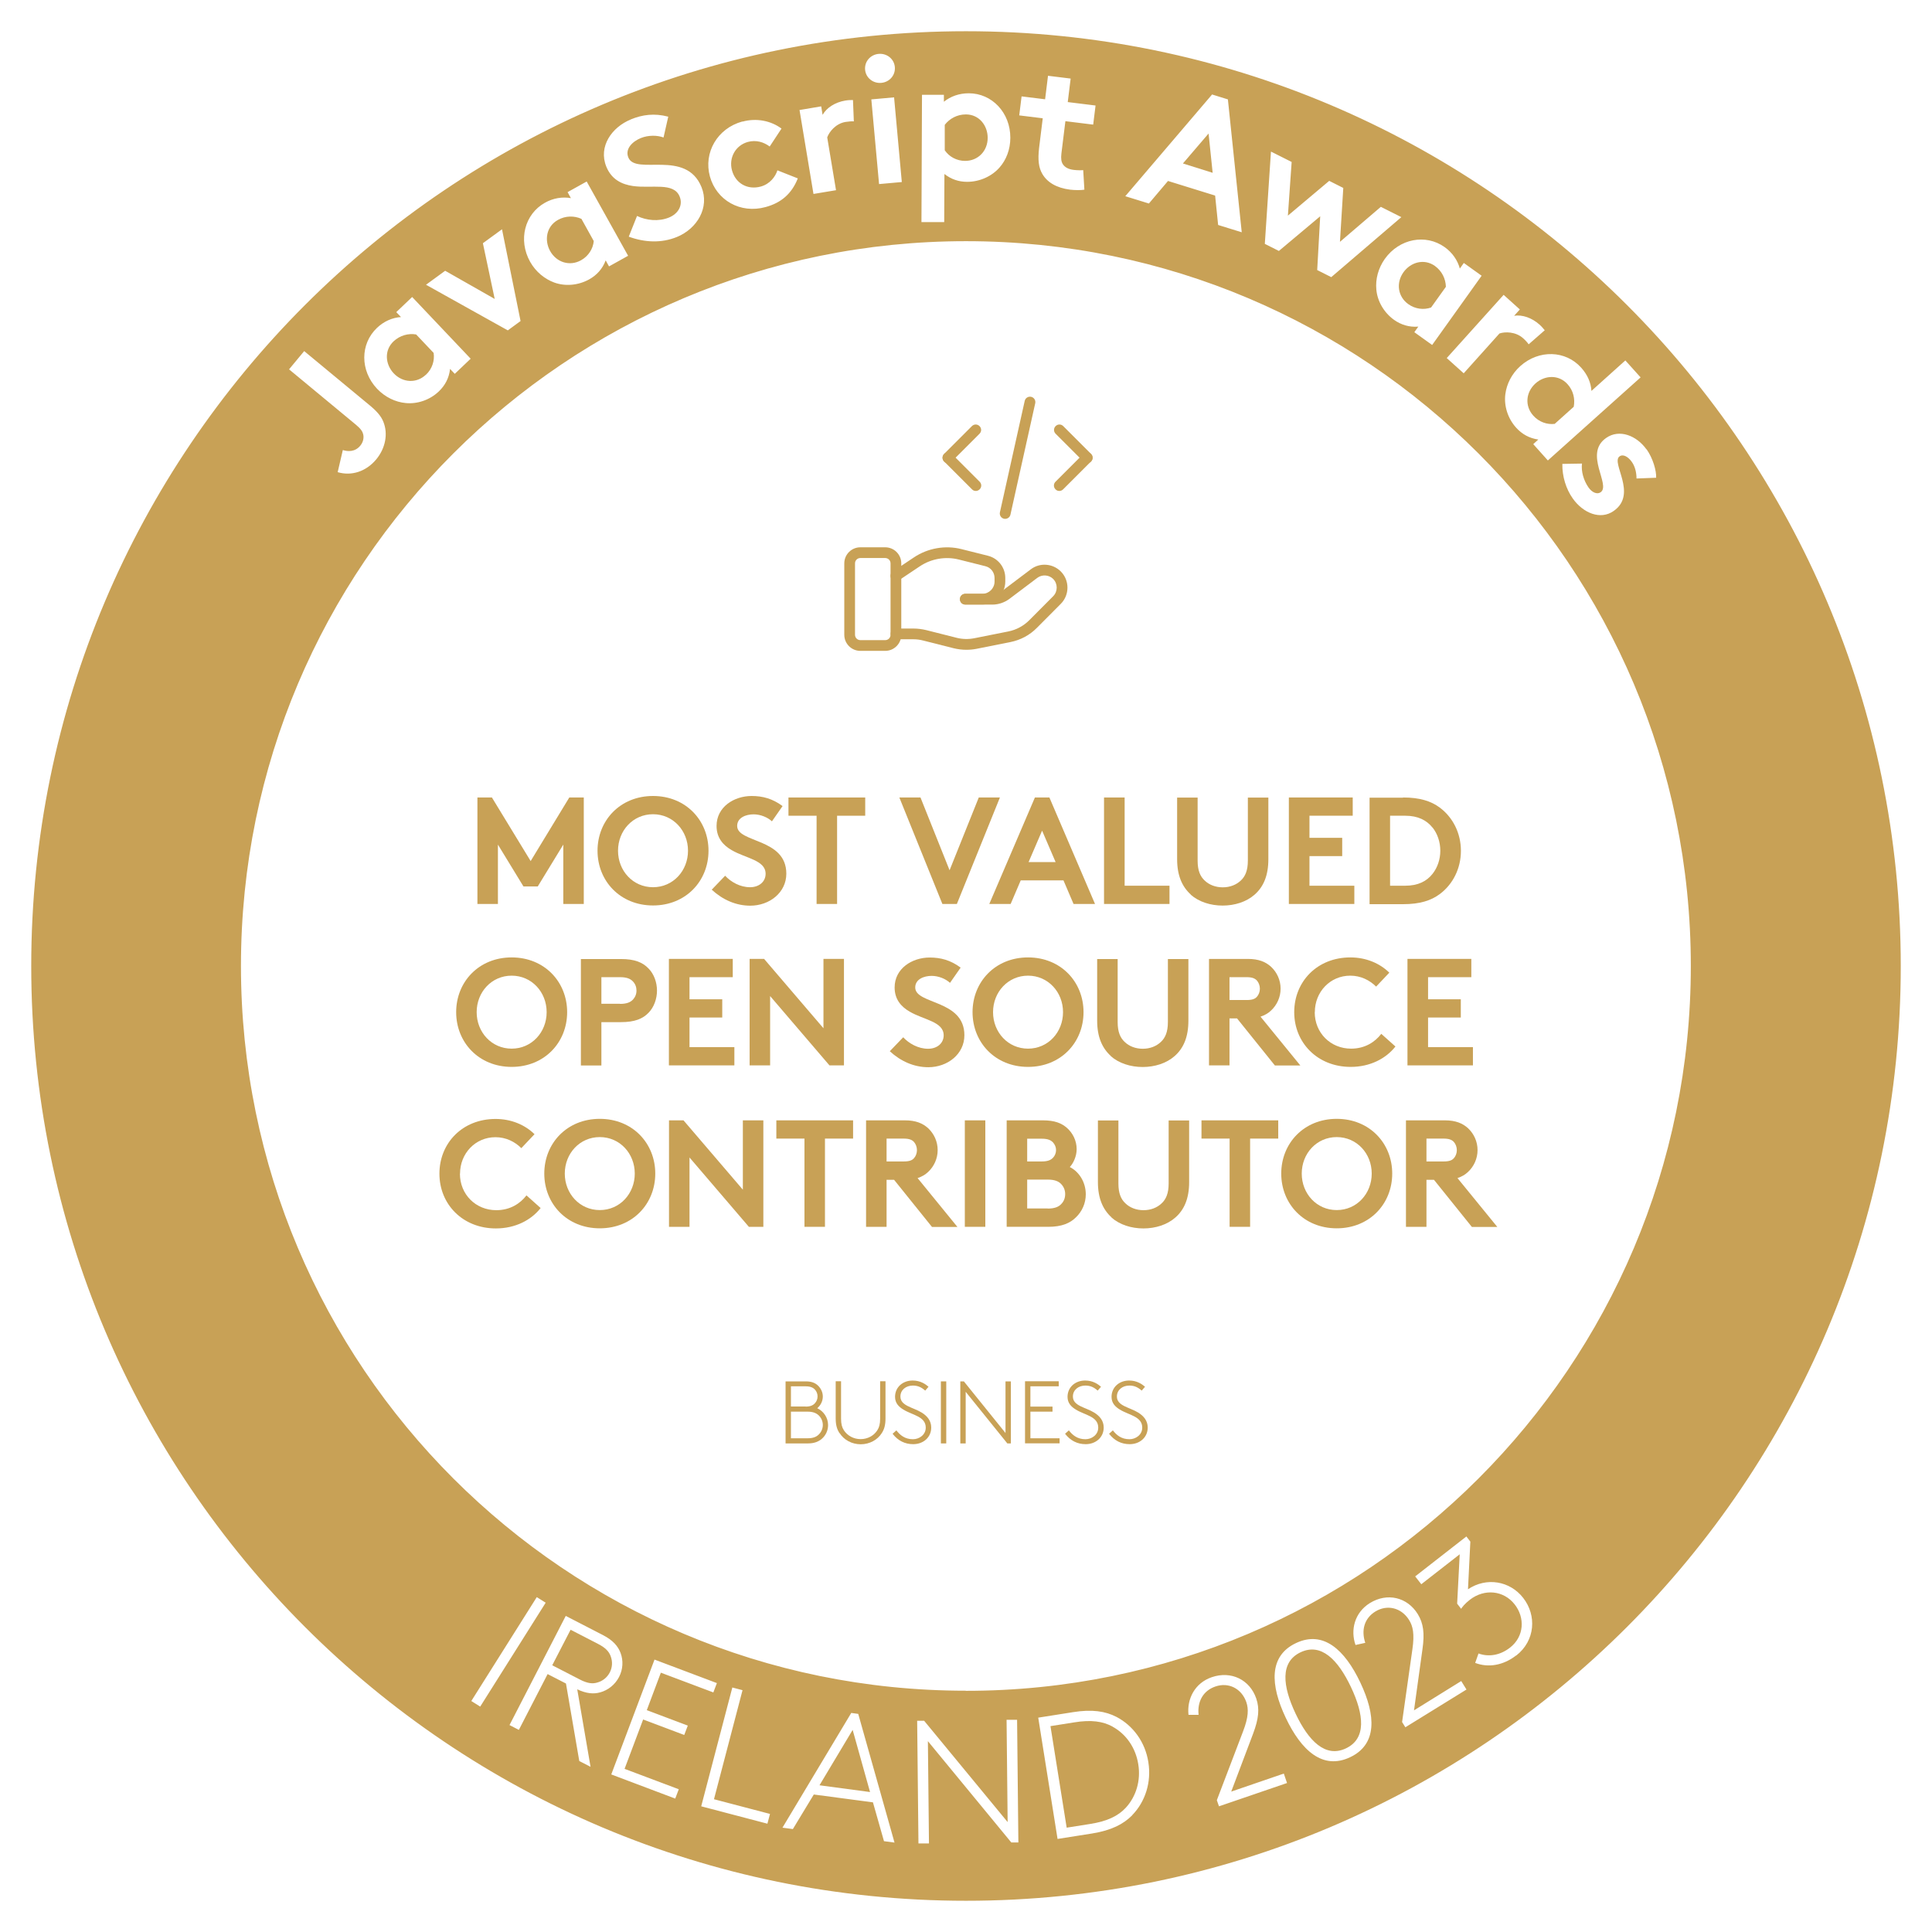 <?xml version="1.0" encoding="UTF-8"?><svg id="Capa_1" xmlns="http://www.w3.org/2000/svg" viewBox="0 0 180 180"><defs><style>.cls-1{isolation:isolate;}.cls-2{fill:#c8a156;}</style></defs><g><path class="cls-2" d="m55.72,153.16l-2.56-1.32-1.71,3.31,2.56,1.32c.73.38,1.2.42,1.63.29.49-.13.92-.46,1.17-.94.25-.48.27-1.02.09-1.5-.15-.43-.46-.79-1.18-1.16Z"/><polygon class="cls-2" points="76.35 166.33 81.06 166.96 79.44 161.17 76.35 166.33"/><path class="cls-2" d="m39.69,34.91c.58-.55.82-1.32.71-2.03l-1.63-1.72c-.72-.12-1.5.08-2.1.64-.9.85-.77,2.15.01,2.98.85.9,2.14.95,3,.13Z"/><path class="cls-2" d="m54.13,24.25c.7-.39,1.12-1.07,1.19-1.79l-1.15-2.07c-.67-.3-1.48-.3-2.19.1-1.08.6-1.28,1.89-.73,2.89.6,1.08,1.84,1.45,2.88.87Z"/><path class="cls-2" d="m144.86,39.48l1.76-1.58c.14-.72-.03-1.51-.58-2.11-.83-.92-2.13-.83-2.98-.07-.92.83-1.01,2.11-.21,3,.53.6,1.3.86,2.01.77Z"/><path class="cls-2" d="m131.2,28.33c.65.47,1.45.56,2.13.32l1.38-1.93c-.02-.74-.36-1.46-1.02-1.94-1.01-.72-2.26-.35-2.93.58-.72,1.01-.52,2.28.44,2.97Z"/><path class="cls-2" d="m89.92,14.99c1.19,0,2.1-.91,2.1-2.15,0-1.14-.79-2.18-2.03-2.18-.82,0-1.52.39-1.97.97v2.37c.4.59,1.1.99,1.9.99Z"/><polygon class="cls-2" points="112.6 12.44 110.21 15.23 112.98 16.1 112.6 12.44"/><path class="cls-2" d="m121.17,153.94c-1.92.91-1.68,3.14-.47,5.7s2.78,4.16,4.7,3.25,1.68-3.14.47-5.7c-1.21-2.56-2.78-4.16-4.7-3.25Z"/><path class="cls-2" d="m103.67,160.87c-.91-.5-2.01-.66-3.59-.4l-2.21.35,1.51,9.46,2.21-.35c1.58-.25,2.58-.74,3.29-1.5.97-1.05,1.42-2.54,1.17-4.06-.24-1.52-1.12-2.8-2.38-3.49Z"/><path class="cls-2" d="m90,2.91C41.9,2.91,2.91,41.9,2.91,90s38.99,87.09,87.09,87.09,87.09-38.99,87.09-87.09S138.1,2.91,90,2.91Zm63.41,38.95c.59.84.92,1.99.89,2.65l-1.83.07c0-.5-.11-1.09-.44-1.55-.34-.48-.81-.75-1.14-.51-.84.59,1.71,3.5-.54,5.08-1.24.88-2.86.2-3.82-1.16-.63-.89-.99-2.06-.97-3.22l1.83-.03c-.09.72.15,1.57.61,2.23.33.47.81.67,1.13.44.97-.69-1.59-3.58.5-5.05,1.24-.88,2.86-.22,3.77,1.06Zm-6.09-7.6c.58.65.9,1.37.95,2.16l3.16-2.84,1.42,1.58-8.64,7.74-1.36-1.52.47-.43c-.85-.12-1.53-.51-2.07-1.11-.79-.88-1.14-2.05-1-3.12.12-.94.59-1.89,1.39-2.61,1.74-1.56,4.23-1.47,5.67.14Zm-5.71-5.44l-.54.6c.75-.12,1.64.18,2.36.82.23.21.34.35.49.53l-1.5,1.31c-.08-.13-.29-.37-.52-.57-.69-.62-1.69-.62-2.2-.44l-3.33,3.71-1.58-1.42,5.3-5.89,1.52,1.37Zm-7.02-5.8c.73.52,1.21,1.23,1.42,2l.37-.52,1.66,1.19-4.61,6.45-1.66-1.19.37-.52c-.85.07-1.61-.17-2.26-.63-.96-.69-1.56-1.76-1.65-2.83-.09-.95.17-1.97.79-2.85,1.36-1.9,3.81-2.35,5.57-1.1Zm-16.16-8.89l1.91.96-.35,5,3.85-3.24,1.31.66-.31,5.02,3.81-3.26,1.91.96-6.53,5.59-1.31-.66.28-5.01-3.85,3.23-1.31-.66.57-8.58Zm-5.51-5.33l1.48.46,1.29,12.38-2.2-.68-.28-2.74-4.39-1.36-1.78,2.1-2.2-.68,8.08-9.47Zm-17.74.18l2.19.27.27-2.19,2.11.26-.27,2.19,2.59.32-.22,1.78-2.59-.32-.37,3c-.06.49-.01.79.14,1.02.18.27.5.46,1.02.52.31.04.72.04.87.02l.11,1.82c-.29.06-.93.05-1.33,0-1.27-.16-2.14-.69-2.59-1.47-.34-.58-.43-1.3-.3-2.42l.34-2.76-2.19-.27.22-1.78Zm-9.28-.15h2.04s0,.65,0,.65c.62-.5,1.42-.79,2.32-.79,2.16,0,3.88,1.81,3.87,4.15,0,1.08-.38,2.06-1.01,2.77-.71.81-1.84,1.33-3.01,1.33-.8,0-1.49-.24-2.12-.73l-.02,4.48h-2.12s.05-11.86.05-11.86Zm-4.04-3.81c.76-.07,1.44.46,1.51,1.22.07.76-.49,1.41-1.26,1.48-.76.07-1.44-.46-1.51-1.22s.49-1.41,1.26-1.48Zm2.16,11.94l-2.12.19-.72-7.89,2.12-.19.72,7.89Zm-7.51-7.05l.13.79c.37-.66,1.16-1.17,2.11-1.33.31-.05.49-.05.72-.05l.08,1.99c-.15-.02-.46,0-.77.05-.92.15-1.53.93-1.71,1.44l.82,4.92-2.1.35-1.3-7.82,2.01-.34Zm-7.33,1.42c1.32-.36,2.67-.07,3.63.65l-1.1,1.67c-.56-.42-1.27-.63-2.02-.43-1.18.32-1.81,1.5-1.49,2.66.33,1.2,1.44,1.84,2.68,1.5.84-.23,1.36-.91,1.55-1.51l1.9.75c-.57,1.44-1.56,2.28-3,2.67-2.36.65-4.58-.64-5.19-2.85-.61-2.22.69-4.48,3.02-5.12Zm-10.4-.21c1.08-.44,2.18-.59,3.48-.25l-.44,1.94c-.58-.22-1.42-.23-2.11.05-.77.31-1.5,1-1.17,1.81.69,1.71,5.37-.81,6.82,2.77.76,1.88-.39,3.86-2.3,4.64-1.42.58-2.98.52-4.48-.03l.77-1.93c.88.42,2,.54,2.97.15.91-.37,1.32-1.19,1-1.96-.55-1.36-2.59-.73-4.35-.98-1.03-.15-1.99-.6-2.48-1.8-.77-1.89.53-3.69,2.28-4.4Zm-8.01,7.77c.78-.44,1.63-.57,2.42-.43l-.31-.56,1.78-.99,3.86,6.92-1.78.99-.31-.56c-.3.8-.84,1.38-1.54,1.77-1.03.57-2.25.66-3.26.29-.89-.33-1.71-.99-2.24-1.93-1.14-2.04-.5-4.45,1.38-5.5Zm-9.29,6.34l4.61,2.62-1.1-5.19,1.78-1.3,1.73,8.55-1.19.87-7.62-4.25,1.78-1.3Zm-6.36,5.32c.65-.62,1.44-.96,2.24-1.01l-.44-.46,1.48-1.41,5.45,5.75-1.48,1.41-.44-.46c-.09.85-.47,1.55-1.05,2.1-.85.81-2.02,1.19-3.09,1.08-.95-.09-1.9-.54-2.65-1.32-1.61-1.7-1.59-4.19-.02-5.68Zm-6.78,2.16l6.04,5c.71.58,1.12,1.05,1.33,1.57.47,1.15.19,2.49-.65,3.51-.95,1.15-2.32,1.58-3.6,1.2l.48-2.06c.47.15,1.14.18,1.62-.4.26-.31.36-.7.28-1.06-.06-.26-.21-.51-.68-.9l-6.23-5.16,1.41-1.7Zm15.57,125.77l6.1-9.68.83.52-6.1,9.68-.83-.52Zm9.87-1.09l1.24,7.22-1.05-.54-1.24-7.22-1.71-.88-2.68,5.2-.87-.45,5.24-10.17,3.47,1.79c.93.48,1.4,1.03,1.64,1.67.26.7.23,1.52-.15,2.24s-1.02,1.22-1.74,1.42c-.62.18-1.3.12-2.15-.28Zm9.96,4.25l-3.82-1.44-1.73,4.6,5.05,1.9-.33.87-5.96-2.25,4.03-10.7,5.81,2.19-.33.87-4.89-1.84-1.31,3.49,3.82,1.44-.33.87Zm7.76,8.27l-6.17-1.62,2.9-11.07.95.25-2.66,10.16,5.22,1.37-.24.9Zm10.86,1.63l-1.03-3.62-5.51-.73-1.95,3.22-.97-.13,6.41-10.69.65.09,3.38,11.99-.97-.13Zm11.87.13l-7.78-9.45.1,9.53h-.98s-.12-11.43-.12-11.43h.65s7.78,9.44,7.78,9.44l-.1-9.53h.98s.12,11.43.12,11.43h-.65Zm11.25-2.54c-.81.82-1.93,1.4-3.72,1.69l-3.23.51-1.8-11.3,3.23-.51c1.79-.29,3.03-.09,4.06.44,1.55.81,2.68,2.35,2.97,4.22.3,1.87-.29,3.69-1.51,4.94Zm8.09-.84l-.2-.57,2.44-6.4c.52-1.35.52-2.1.31-2.73-.44-1.27-1.65-1.89-2.89-1.46-1.16.4-1.69,1.43-1.56,2.64h-.94c-.16-1.49.59-2.97,2.17-3.51,1.81-.62,3.54.24,4.14,1.98.33.96.23,1.89-.29,3.28l-2.04,5.4,4.9-1.68.3.88-6.34,2.17Zm12.21-4.57c-2.54,1.2-4.54-.62-5.99-3.68s-1.59-5.76.96-6.96c2.54-1.2,4.54.62,5.99,3.68,1.45,3.06,1.59,5.76-.96,6.96Zm5.17-2.77l-.32-.51.96-6.78c.21-1.43.05-2.16-.31-2.73-.71-1.14-2.03-1.47-3.14-.79-1.04.64-1.33,1.76-.94,2.92l-.91.2c-.49-1.41-.08-3.02,1.33-3.9,1.63-1.01,3.5-.55,4.47,1.02.53.86.65,1.79.44,3.26l-.79,5.71,4.4-2.73.49.79-5.7,3.52Zm10.3-6.71c-1.19.92-2.58,1.16-3.81.69l.31-.88c.92.34,1.99.19,2.93-.54,1.35-1.05,1.4-2.81.44-4.03-1.02-1.31-2.82-1.49-4.18-.43-.49.38-.73.71-.81.84l-.37-.48.24-4.6-3.58,2.79-.57-.73,4.77-3.72.37.48-.22,4.44c1.71-1.15,3.9-.79,5.14.8,1.27,1.62,1.14,3.98-.64,5.37Zm-51.27,3.28c-37.3,0-67.53-30.24-67.53-67.53S52.7,22.47,90,22.47s67.53,30.24,67.53,67.53-30.24,67.53-67.53,67.53Z"/></g><g><g><path class="cls-2" d="m49.43,80.24l3.61-5.94h1.35v9.92h-1.91v-5.53l-2.38,3.9h-1.33l-2.38-3.9v5.53h-1.91v-9.92h1.35l3.62,5.94Z"/><path class="cls-2" d="m60.84,74.16c3.06,0,5.17,2.28,5.17,5.1s-2.11,5.1-5.17,5.1-5.17-2.28-5.17-5.1,2.11-5.1,5.17-5.1Zm0,8.5c1.87,0,3.26-1.53,3.26-3.4s-1.39-3.4-3.26-3.4-3.26,1.53-3.26,3.4,1.39,3.4,3.26,3.4Z"/><path class="cls-2" d="m67.54,81.57c.57.62,1.43,1.09,2.34,1.09.85,0,1.45-.52,1.45-1.25,0-1.28-1.84-1.43-3.17-2.21-.78-.45-1.4-1.13-1.4-2.25,0-1.77,1.63-2.79,3.27-2.79,1.01,0,1.94.24,2.88.94l-.99,1.42c-.4-.37-1.06-.65-1.71-.65-.72,0-1.53.31-1.53,1.08,0,1.6,4.58,1.11,4.58,4.45,0,1.76-1.57,2.98-3.36,2.98-1.33,0-2.57-.55-3.59-1.49l1.25-1.3Z"/><path class="cls-2" d="m80.61,74.3v1.7h-2.62v8.22h-1.91v-8.22h-2.62v-1.7h7.16Z"/><path class="cls-2" d="m83.79,74.3h1.97l2.71,6.78,2.72-6.78h1.97l-4.01,9.92h-1.35l-4.01-9.92Z"/><path class="cls-2" d="m92.17,84.22l4.25-9.92h1.35l4.25,9.92h-2l-.94-2.2h-3.98l-.94,2.2h-2Zm3.66-3.9h2.52l-1.26-2.93-1.26,2.93Z"/><path class="cls-2" d="m102.87,74.3h1.91v8.22h4.18v1.7h-6.1v-9.92Z"/><path class="cls-2" d="m110.95,83.35c-.82-.74-1.28-1.79-1.28-3.3v-5.74h1.91v5.88c0,.91.24,1.46.65,1.84.42.41,1.02.64,1.69.64s1.26-.23,1.69-.64c.41-.38.65-.94.65-1.84v-5.88h1.91v5.74c0,1.52-.45,2.57-1.28,3.3-.77.68-1.86,1.02-2.98,1.02s-2.21-.34-2.98-1.02Z"/><path class="cls-2" d="m122,76v2.06h3.05v1.7h-3.05v2.76h4.18v1.7h-6.1v-9.92h5.95v1.7h-4.04Z"/><path class="cls-2" d="m130.72,74.3c1.57,0,2.61.34,3.42.94,1.22.91,1.97,2.38,1.97,4.03s-.75,3.12-1.97,4.03c-.81.6-1.84.94-3.42.94h-3.12v-9.92h3.12Zm2.75,2.81c-.55-.69-1.36-1.11-2.54-1.11h-1.42v6.52h1.42c1.18,0,1.99-.41,2.54-1.11.45-.57.72-1.33.72-2.15s-.27-1.59-.72-2.16Z"/><path class="cls-2" d="m47.67,89.2c3.06,0,5.17,2.28,5.17,5.1s-2.11,5.1-5.17,5.1-5.17-2.28-5.17-5.1,2.11-5.1,5.17-5.1Zm0,8.5c1.87,0,3.26-1.53,3.26-3.4s-1.39-3.4-3.26-3.4-3.26,1.53-3.26,3.4,1.39,3.4,3.26,3.4Z"/><path class="cls-2" d="m56.03,95.23v4.04h-1.91v-9.92h3.73c1.28,0,2.03.31,2.58.89.5.51.78,1.28.78,2.05s-.28,1.55-.78,2.06c-.54.57-1.3.88-2.58.88h-1.81Zm1.73-1.7c.65,0,.98-.16,1.21-.4.21-.23.33-.51.33-.84s-.11-.62-.33-.85c-.23-.24-.55-.4-1.21-.4h-1.73v2.48h1.73Z"/><path class="cls-2" d="m64.24,91.04v2.06h3.05v1.7h-3.05v2.76h4.18v1.7h-6.1v-9.92h5.95v1.7h-4.04Z"/><path class="cls-2" d="m69.84,89.34h1.35l5.53,6.46v-6.46h1.91v9.92h-1.35l-5.53-6.46v6.46h-1.91v-9.92Z"/><path class="cls-2" d="m84.13,96.62c.57.62,1.43,1.09,2.34,1.09.85,0,1.45-.52,1.45-1.25,0-1.28-1.84-1.43-3.17-2.21-.78-.45-1.4-1.13-1.4-2.25,0-1.77,1.63-2.79,3.27-2.79,1.01,0,1.94.24,2.88.94l-.99,1.42c-.4-.37-1.06-.65-1.71-.65-.72,0-1.53.31-1.53,1.08,0,1.6,4.58,1.11,4.58,4.45,0,1.76-1.57,2.98-3.36,2.98-1.33,0-2.57-.55-3.59-1.49l1.25-1.3Z"/><path class="cls-2" d="m95.78,89.2c3.06,0,5.17,2.28,5.17,5.1s-2.11,5.1-5.17,5.1-5.17-2.28-5.17-5.1,2.11-5.1,5.17-5.1Zm0,8.5c1.87,0,3.26-1.53,3.26-3.4s-1.39-3.4-3.26-3.4-3.26,1.53-3.26,3.4,1.39,3.4,3.26,3.4Z"/><path class="cls-2" d="m103.5,98.39c-.82-.74-1.28-1.79-1.28-3.3v-5.74h1.91v5.88c0,.91.24,1.46.65,1.84.42.41,1.02.64,1.69.64s1.26-.23,1.69-.64c.41-.38.65-.94.65-1.84v-5.88h1.91v5.74c0,1.52-.45,2.57-1.28,3.3-.77.68-1.86,1.02-2.98,1.02s-2.21-.34-2.98-1.02Z"/><path class="cls-2" d="m114.55,94.87v4.39h-1.91v-9.92h3.62c1.02,0,1.67.28,2.17.74.54.51.88,1.23.88,2.03s-.34,1.52-.88,2.03c-.27.26-.6.45-.99.58l3.71,4.55h-2.37l-3.53-4.39h-.69Zm1.59-1.7c.55,0,.79-.11.96-.3.17-.18.28-.47.28-.75,0-.3-.11-.58-.28-.77-.17-.18-.41-.31-.96-.31h-1.59v2.13h1.59Z"/><path class="cls-2" d="m122.49,94.3c0,1.93,1.47,3.4,3.39,3.4,1.29,0,2.23-.62,2.81-1.38l1.32,1.18c-.88,1.12-2.35,1.9-4.17,1.9-3.09,0-5.26-2.25-5.26-5.1s2.14-5.1,5.23-5.1c1.47,0,2.74.55,3.63,1.42l-1.23,1.3c-.6-.6-1.43-1.02-2.41-1.02-1.88,0-3.3,1.52-3.3,3.4Z"/><path class="cls-2" d="m133.05,91.04v2.06h3.05v1.7h-3.05v2.76h4.18v1.7h-6.1v-9.92h5.95v1.7h-4.04Z"/><path class="cls-2" d="m42.85,109.35c0,1.93,1.47,3.4,3.39,3.4,1.29,0,2.23-.62,2.81-1.38l1.32,1.18c-.88,1.12-2.35,1.9-4.17,1.9-3.09,0-5.26-2.25-5.26-5.1s2.14-5.1,5.23-5.1c1.47,0,2.74.55,3.63,1.42l-1.23,1.3c-.6-.6-1.43-1.02-2.41-1.02-1.88,0-3.3,1.52-3.3,3.4Z"/><path class="cls-2" d="m55.88,104.24c3.06,0,5.17,2.28,5.17,5.1s-2.11,5.1-5.17,5.1-5.17-2.28-5.17-5.1,2.11-5.1,5.17-5.1Zm0,8.5c1.87,0,3.26-1.53,3.26-3.4s-1.39-3.4-3.26-3.4-3.26,1.53-3.26,3.4,1.39,3.4,3.26,3.4Z"/><path class="cls-2" d="m62.33,104.38h1.35l5.53,6.46v-6.46h1.91v9.92h-1.35l-5.53-6.46v6.46h-1.91v-9.92Z"/><path class="cls-2" d="m79.48,104.38v1.7h-2.62v8.22h-1.91v-8.22h-2.62v-1.7h7.16Z"/><path class="cls-2" d="m82.6,109.91v4.39h-1.91v-9.92h3.62c1.02,0,1.67.28,2.17.74.54.51.88,1.23.88,2.03s-.34,1.52-.88,2.03c-.27.26-.6.45-.99.58l3.71,4.55h-2.37l-3.53-4.39h-.69Zm1.59-1.7c.55,0,.79-.11.96-.3.17-.18.28-.47.28-.75,0-.3-.11-.58-.28-.77-.17-.18-.41-.31-.96-.31h-1.59v2.13h1.59Z"/><path class="cls-2" d="m89.89,104.38h1.91v9.92h-1.91v-9.92Z"/><path class="cls-2" d="m97.16,104.38c1.12,0,1.74.27,2.23.69.55.48.92,1.19.92,2,0,.65-.31,1.32-.64,1.66.88.44,1.49,1.43,1.49,2.54,0,.84-.35,1.6-.91,2.14-.55.55-1.32.89-2.59.89h-3.87v-9.92h3.37Zm-1.46,3.83h1.35c.59,0,.86-.14,1.06-.35.17-.18.28-.44.28-.71s-.11-.52-.28-.71c-.2-.21-.47-.35-1.06-.35h-1.35v2.13Zm1.91,4.39c.67,0,1.04-.17,1.28-.44.23-.24.35-.55.35-.91s-.13-.67-.35-.91c-.24-.27-.61-.44-1.28-.44h-1.91v2.69h1.91Z"/><path class="cls-2" d="m103.57,113.43c-.82-.74-1.28-1.79-1.28-3.3v-5.74h1.91v5.88c0,.91.24,1.46.65,1.84.42.41,1.02.64,1.69.64s1.26-.23,1.69-.64c.41-.38.65-.94.65-1.84v-5.88h1.91v5.74c0,1.52-.45,2.57-1.28,3.3-.77.68-1.86,1.02-2.98,1.02s-2.21-.34-2.98-1.02Z"/><path class="cls-2" d="m119.09,104.38v1.7h-2.62v8.22h-1.91v-8.22h-2.62v-1.7h7.16Z"/><path class="cls-2" d="m124.54,104.24c3.06,0,5.17,2.28,5.17,5.1s-2.11,5.1-5.17,5.1-5.17-2.28-5.17-5.1,2.11-5.1,5.17-5.1Zm0,8.5c1.87,0,3.26-1.53,3.26-3.4s-1.39-3.4-3.26-3.4-3.26,1.53-3.26,3.4,1.39,3.4,3.26,3.4Z"/><path class="cls-2" d="m132.9,109.91v4.39h-1.91v-9.92h3.62c1.02,0,1.67.28,2.17.74.54.51.88,1.23.88,2.03s-.34,1.52-.88,2.03c-.27.26-.6.45-.99.58l3.71,4.55h-2.37l-3.53-4.39h-.69Zm1.59-1.7c.55,0,.79-.11.96-.3.17-.18.28-.47.28-.75,0-.3-.11-.58-.28-.77-.17-.18-.41-.31-.96-.31h-1.59v2.13h1.59Z"/></g><g><path class="cls-2" d="m76.14,131.2c.59.27,1.01.88,1.01,1.57,0,.51-.22.96-.57,1.27-.31.27-.71.44-1.31.44h-2.08v-5.78h1.89c.54,0,.88.15,1.13.39.27.26.45.62.45,1.02,0,.44-.21.83-.52,1.09Zm-1.08-.15c.44,0,.69-.12.86-.31.16-.17.25-.39.25-.64s-.09-.47-.25-.64c-.17-.18-.42-.3-.86-.3h-1.37v1.88h1.37Zm-1.37.47v2.48h1.56c.5,0,.81-.13,1.03-.35.23-.22.38-.54.38-.89s-.15-.67-.38-.89c-.22-.21-.53-.35-1.03-.35h-1.56Z"/><path class="cls-2" d="m78.2,133.51c-.21-.34-.34-.73-.34-1.35v-3.47h.5v3.49c0,.5.09.81.26,1.07.32.5.9.83,1.56.83s1.24-.32,1.56-.83c.17-.26.26-.57.26-1.07v-3.49h.5v3.47c0,.61-.12,1.01-.34,1.35-.4.64-1.14,1.05-1.97,1.05s-1.57-.41-1.97-1.05Z"/><path class="cls-2" d="m83.51,133.26c.34.44.79.83,1.55.83.58,0,1.19-.41,1.19-1.08,0-1.05-1.24-1.16-2.08-1.68-.43-.26-.78-.6-.78-1.19,0-.9.72-1.52,1.64-1.52.74,0,1.21.35,1.48.58l-.31.36c-.34-.3-.67-.47-1.15-.47-.64,0-1.16.4-1.16,1.02,0,.88,1.16.99,1.99,1.5.48.3.88.73.88,1.39,0,.92-.74,1.55-1.68,1.55-.77,0-1.42-.32-1.92-.97l.36-.32Z"/><path class="cls-2" d="m87.66,128.7h.5v5.78h-.5v-5.78Z"/><path class="cls-2" d="m89.47,128.7h.33l3.88,4.81v-4.81h.5v5.78h-.33l-3.88-4.81v4.81h-.5v-5.78Z"/><path class="cls-2" d="m96,129.17v1.88h2.06v.47h-2.06v2.48h2.72v.47h-3.22v-5.78h3.14v.47h-2.64Z"/><path class="cls-2" d="m99.58,133.26c.34.44.79.83,1.55.83.58,0,1.19-.41,1.19-1.08,0-1.05-1.24-1.16-2.08-1.68-.43-.26-.78-.6-.78-1.19,0-.9.72-1.52,1.64-1.52.74,0,1.21.35,1.48.58l-.31.36c-.34-.3-.67-.47-1.15-.47-.64,0-1.16.4-1.16,1.02,0,.88,1.16.99,1.99,1.5.48.3.88.73.88,1.39,0,.92-.74,1.55-1.68,1.55-.77,0-1.42-.32-1.92-.97l.36-.32Z"/><path class="cls-2" d="m103.68,133.26c.34.44.79.83,1.55.83.58,0,1.19-.41,1.19-1.08,0-1.05-1.24-1.16-2.08-1.68-.43-.26-.78-.6-.78-1.19,0-.9.72-1.52,1.64-1.52.74,0,1.21.35,1.48.58l-.31.36c-.34-.3-.67-.47-1.15-.47-.64,0-1.16.4-1.16,1.02,0,.88,1.16.99,1.99,1.5.48.3.88.73.88,1.39,0,.92-.74,1.55-1.68,1.55-.77,0-1.42-.32-1.92-.97l.36-.32Z"/></g><g><path class="cls-2" d="m82.47,60.64h-2.31c-.83,0-1.5-.67-1.5-1.5v-6.65c0-.83.67-1.5,1.5-1.5h2.31c.83,0,1.5.67,1.5,1.5v6.65c0,.83-.67,1.5-1.5,1.5Zm-2.31-8.65c-.28,0-.5.22-.5.5v6.65c0,.28.22.5.5.5h2.31c.28,0,.5-.22.5-.5v-6.65c0-.28-.22-.5-.5-.5h-2.31Z"/><path class="cls-2" d="m90.04,60.54c-.39,0-.79-.05-1.17-.14l-2.85-.72c-.3-.08-.61-.12-.92-.12h-1.62c-.28,0-.5-.22-.5-.5s.22-.5.5-.5h1.62c.39,0,.78.05,1.17.14l2.85.72c.54.14,1.12.15,1.67.04l3.16-.63c.74-.15,1.41-.51,1.94-1.04l2.23-2.24c.44-.44.44-1.17,0-1.61-.39-.39-1.03-.44-1.48-.1l-2.6,1.96c-.46.34-1.02.53-1.59.53h-2.51c-.28,0-.5-.22-.5-.5s.22-.5.5-.5h2.51c.35,0,.71-.12.99-.33l2.6-1.96c.84-.64,2.04-.55,2.79.2.83.83.83,2.19,0,3.02l-2.23,2.24c-.67.68-1.52,1.13-2.46,1.32l-3.16.63c-.31.06-.62.09-.94.09Z"/><path class="cls-2" d="m91.53,56.32h-1.6c-.28,0-.5-.22-.5-.5s.22-.5.5-.5h1.6c.62,0,1.13-.51,1.13-1.14v-.33c0-.52-.35-.98-.86-1.1l-2.47-.62c-1.23-.31-2.57-.08-3.63.63l-1.96,1.31c-.23.15-.54.09-.69-.14-.15-.23-.09-.54.14-.69l1.96-1.31c1.3-.87,2.93-1.15,4.43-.77l2.47.62c.95.24,1.61,1.09,1.61,2.07v.33c0,1.18-.96,2.14-2.13,2.14Z"/></g><g><g class="cls-1"><path class="cls-2" d="m93.65,48.34s-.07,0-.11-.01c-.27-.06-.44-.33-.38-.6l2.31-10.38c.06-.27.33-.44.6-.38.27.06.44.33.38.6l-2.31,10.38c-.05.23-.26.39-.49.39Z"/></g><g><path class="cls-2" d="m98.69,45.74c-.13,0-.26-.05-.35-.15-.2-.2-.2-.51,0-.71l2.59-2.59c.2-.2.51-.2.71,0s.2.51,0,.71l-2.59,2.59c-.1.1-.23.15-.35.15Z"/><path class="cls-2" d="m101.29,43.15c-.13,0-.26-.05-.35-.15l-2.59-2.59c-.2-.2-.2-.51,0-.71s.51-.2.71,0l2.59,2.59c.2.2.2.51,0,.71-.1.1-.23.15-.35.15Z"/></g><g><path class="cls-2" d="m88.31,43.15c-.13,0-.26-.05-.35-.15-.2-.2-.2-.51,0-.71l2.59-2.59c.2-.2.51-.2.71,0s.2.51,0,.71l-2.59,2.59c-.1.1-.23.15-.35.15Z"/><path class="cls-2" d="m90.91,45.74c-.13,0-.26-.05-.35-.15l-2.59-2.59c-.2-.2-.2-.51,0-.71s.51-.2.71,0l2.59,2.59c.2.2.2.51,0,.71-.1.1-.23.15-.35.15Z"/></g></g></g></svg>